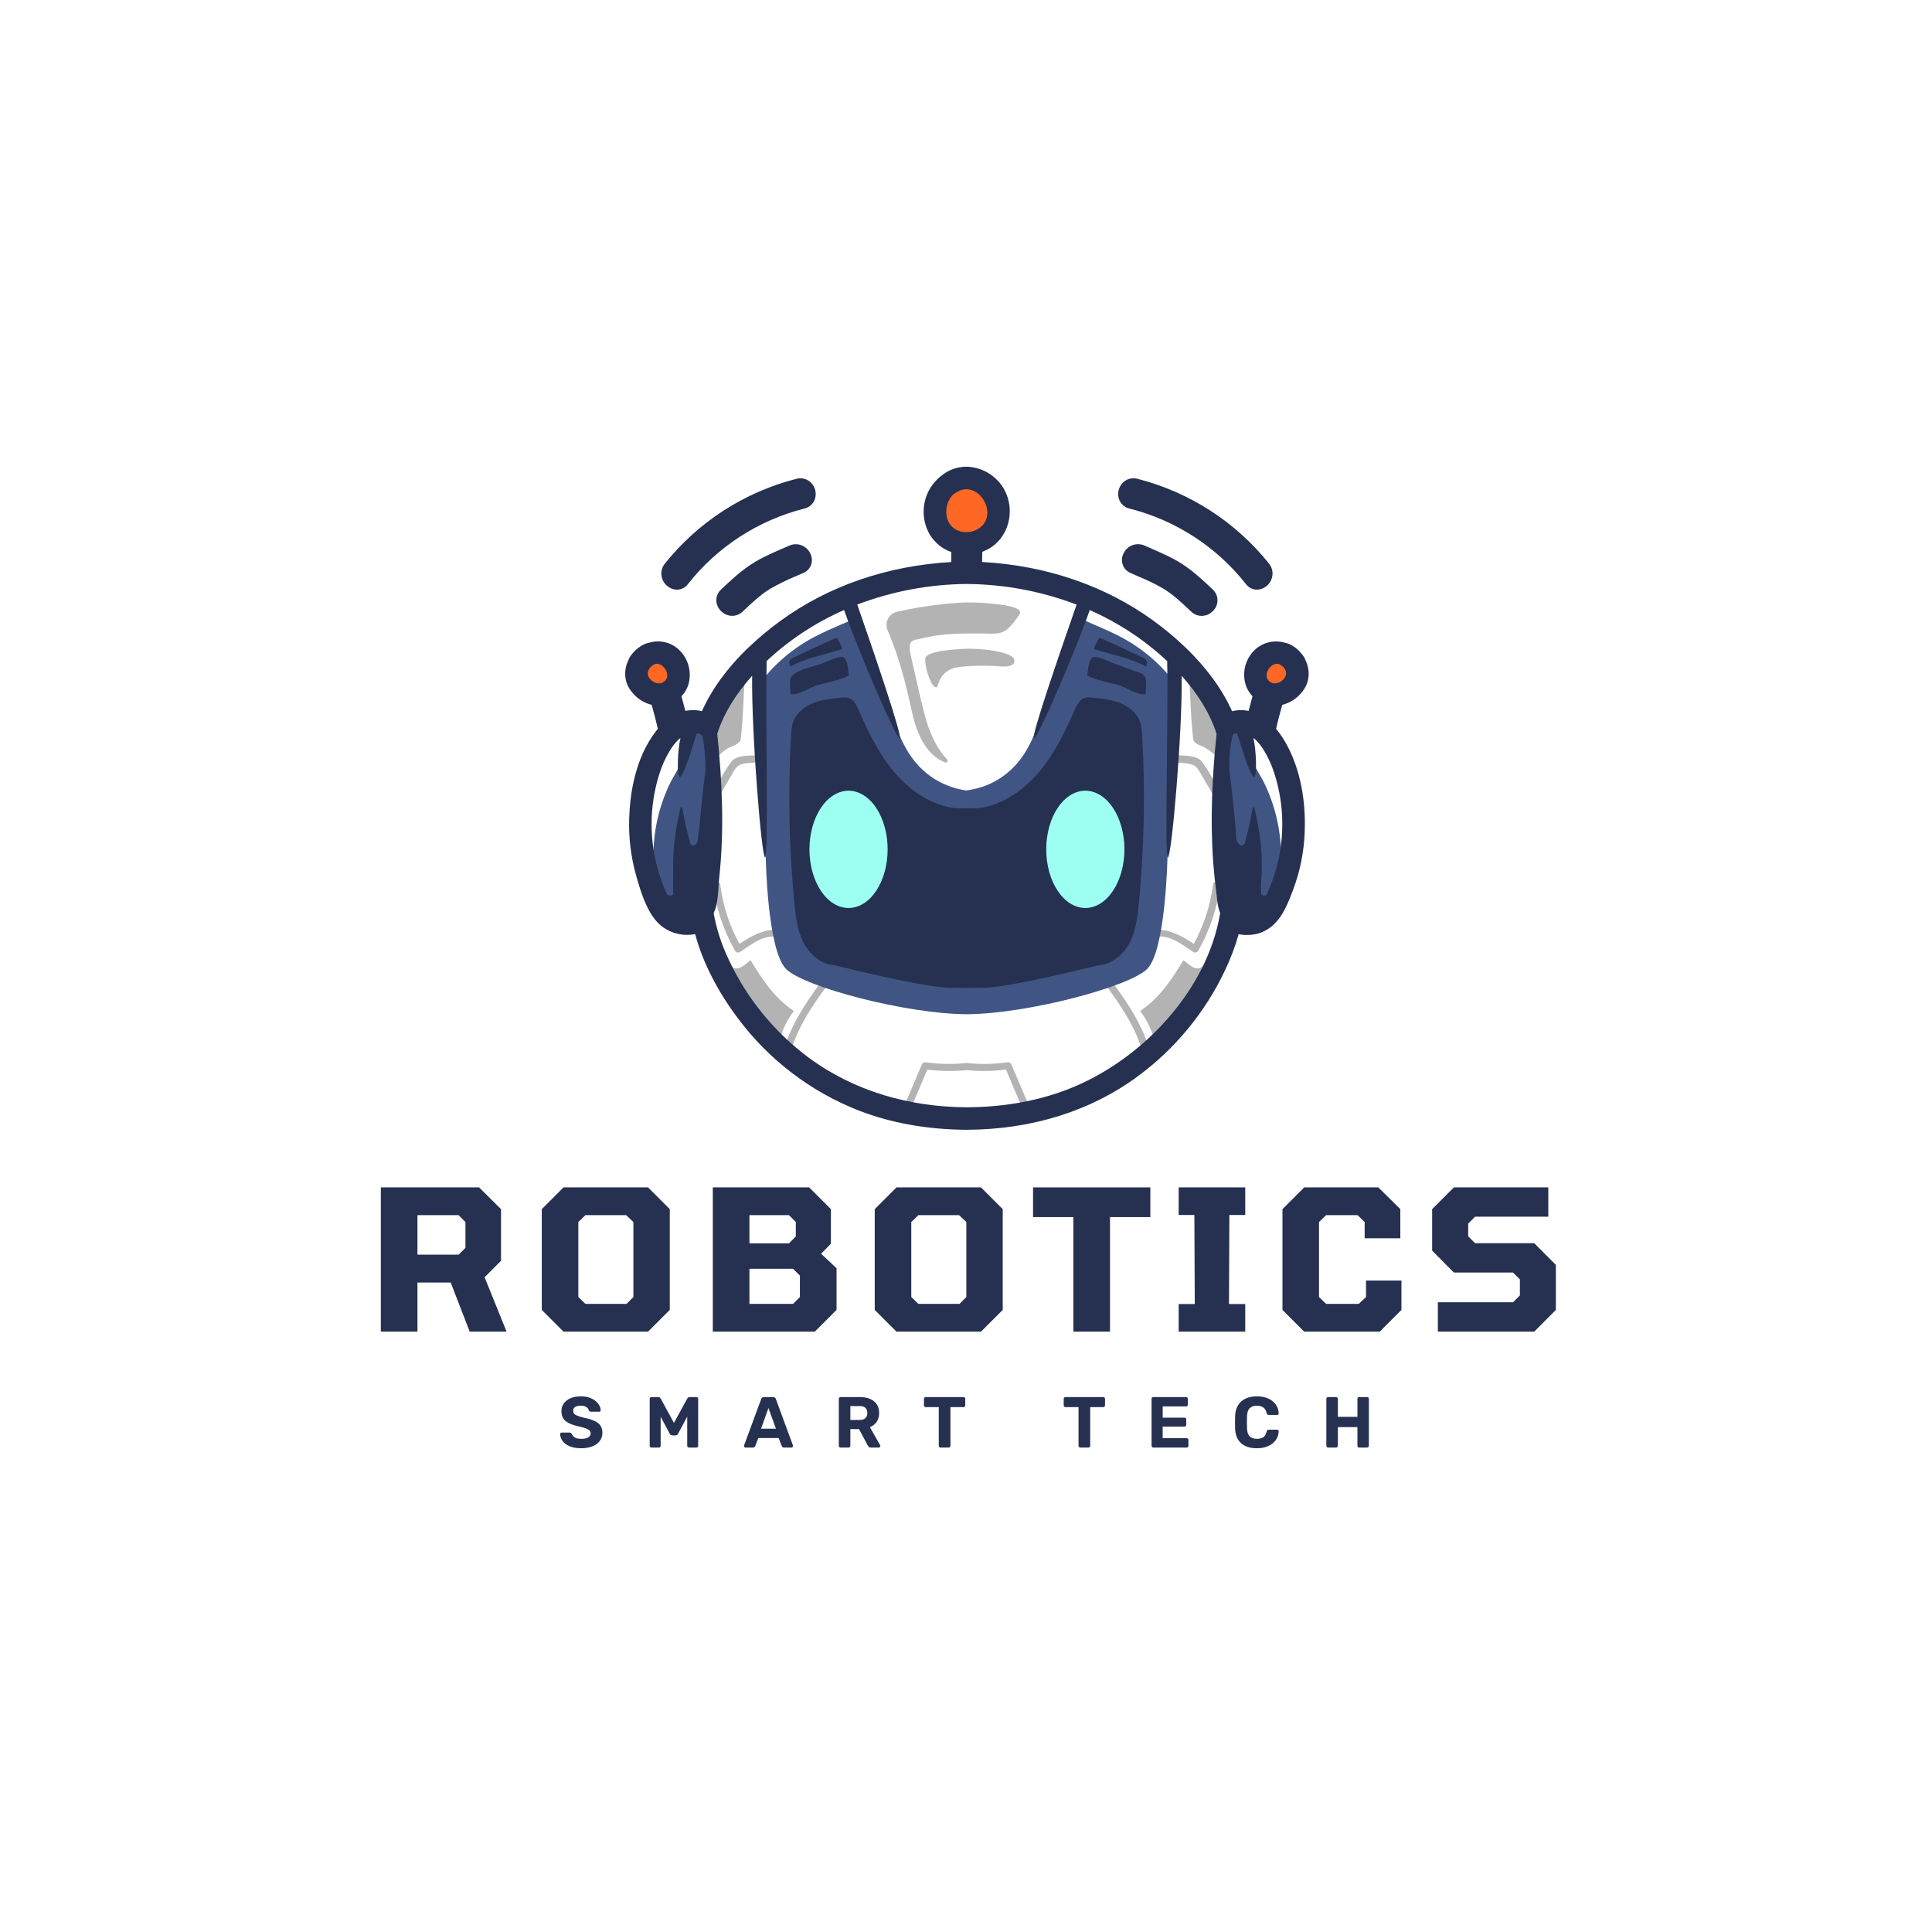 <svg xmlns="http://www.w3.org/2000/svg" xmlns:xlink="http://www.w3.org/1999/xlink" width="500" zoomAndPan="magnify" viewBox="0 0 375 375" height="500" preserveAspectRatio="xMidYMid meet" version="1.0"><defs><g/><clipPath id="5970b79e4d"><path d="M 121 90.293 L 254.418 90.293 L 254.418 219.293 L 121 219.293 Z M 121 90.293 " clip-rule="nonzero"/></clipPath></defs><rect x="-37.5" width="450" fill="#ffffff" y="-37.5" height="450" fill-opacity="1"/><rect x="-37.5" width="450" fill="#ffffff" y="-37.5" height="450" fill-opacity="1"/><path fill="#263151" d="M 156.258 106.211 C 155.812 105.891 155.316 105.703 154.77 105.648 C 154.219 105.594 153.695 105.684 153.195 105.91 C 152.723 106.113 152.234 106.32 151.734 106.539 C 149.727 107.418 147.648 108.32 145.742 109.578 C 143.551 111.016 141.656 112.82 139.969 114.418 C 139.586 114.766 139.316 115.184 139.164 115.676 C 139.012 116.172 139 116.668 139.121 117.168 C 139.258 117.703 139.523 118.172 139.906 118.574 C 140.293 118.973 140.754 119.254 141.289 119.414 C 141.797 119.562 142.305 119.574 142.82 119.445 C 143.332 119.316 143.781 119.07 144.156 118.699 L 144.281 118.582 C 146 116.965 147.625 115.418 149.523 114.27 C 151.102 113.363 152.73 112.562 154.414 111.867 C 154.922 111.648 155.426 111.43 155.926 111.207 C 156.387 111.016 156.766 110.723 157.062 110.324 C 157.359 109.926 157.535 109.48 157.582 108.988 C 157.621 108.441 157.52 107.922 157.285 107.426 C 157.051 106.934 156.707 106.527 156.258 106.211 Z M 156.258 106.211 " fill-opacity="1" fill-rule="nonzero"/><path fill="#263151" d="M 130.984 114.422 C 131.473 114.496 131.949 114.438 132.406 114.246 C 132.863 114.059 133.242 113.762 133.535 113.363 C 134.949 111.566 136.5 109.898 138.191 108.355 C 139.883 106.816 141.688 105.422 143.609 104.176 C 145.531 102.93 147.543 101.848 149.641 100.93 C 151.742 100.016 153.902 99.273 156.125 98.711 C 156.633 98.598 157.074 98.359 157.449 98.004 C 157.824 97.645 158.082 97.219 158.219 96.719 C 158.363 96.184 158.367 95.645 158.227 95.109 C 158.086 94.57 157.82 94.102 157.434 93.703 C 157.066 93.328 156.625 93.07 156.117 92.934 C 155.609 92.797 155.098 92.797 154.59 92.934 C 152.082 93.574 149.645 94.41 147.273 95.445 C 144.902 96.477 142.629 97.695 140.457 99.098 C 138.285 100.496 136.242 102.062 134.324 103.793 C 132.41 105.527 130.645 107.398 129.035 109.414 C 128.688 109.844 128.477 110.332 128.395 110.879 C 128.316 111.426 128.379 111.953 128.586 112.465 C 128.785 112.977 129.098 113.41 129.527 113.758 C 129.953 114.105 130.438 114.328 130.984 114.422 Z M 130.984 114.422 " fill-opacity="1" fill-rule="nonzero"/><g clip-path="url(#5970b79e4d)"><path fill="#263151" d="M 247.691 141.477 C 248.004 140.02 248.406 138.551 248.797 137.121 L 248.879 136.816 C 250.57 136.371 251.93 135.438 252.953 134.02 C 254.195 132.328 254.355 130.133 253.387 128.117 C 253.309 127.883 253.199 127.66 253.059 127.453 C 252.875 127.18 252.672 126.918 252.449 126.676 C 251.828 125.941 251.078 125.379 250.199 124.988 C 249.961 124.883 249.715 124.812 249.457 124.77 C 248.953 124.617 248.441 124.531 247.918 124.512 C 247.391 124.488 246.875 124.539 246.359 124.652 C 245.848 124.766 245.359 124.945 244.895 125.188 C 244.43 125.43 244.004 125.73 243.617 126.082 C 242.895 126.75 242.352 127.539 241.98 128.445 C 241.609 129.355 241.449 130.297 241.5 131.277 C 241.559 132.762 242.098 134.051 243.109 135.148 L 243.031 135.438 C 242.801 136.273 242.57 137.129 242.352 137.992 L 242.129 137.949 C 241.129 137.762 240.137 137.797 239.152 138.055 C 237.227 133.781 234.207 129.648 230.188 125.754 C 230.098 125.66 230.004 125.57 229.902 125.484 C 227.992 123.676 225.973 121.996 223.844 120.453 C 214.52 113.684 203.074 109.77 190.629 109.078 C 190.648 108.426 190.66 107.766 190.66 107.098 C 191.043 106.957 191.418 106.789 191.781 106.594 C 195.711 104.492 197.172 99.234 194.973 95.105 C 194.383 94.016 193.59 93.094 192.598 92.34 C 191.605 91.59 190.504 91.074 189.285 90.797 C 188.207 90.539 187.121 90.523 186.031 90.746 C 184.941 90.969 183.949 91.414 183.059 92.074 L 182.98 92.141 C 182.578 92.426 182.203 92.746 181.855 93.094 C 181.508 93.441 181.191 93.816 180.906 94.219 C 180.621 94.617 180.371 95.039 180.156 95.48 C 179.941 95.926 179.766 96.383 179.629 96.852 C 179.492 97.324 179.395 97.805 179.336 98.293 C 179.277 98.781 179.262 99.27 179.285 99.758 C 179.309 100.25 179.371 100.734 179.477 101.215 C 179.582 101.695 179.727 102.164 179.91 102.617 C 180.336 103.68 180.961 104.605 181.789 105.395 C 182.613 106.188 183.57 106.773 184.648 107.156 C 184.66 107.797 184.652 108.441 184.629 109.09 C 172.234 109.801 160.824 113.715 151.547 120.461 C 149.418 122.004 147.402 123.68 145.496 125.484 C 145.383 125.57 145.273 125.664 145.176 125.766 C 141.156 129.648 138.148 133.777 136.242 138.043 C 135.918 137.961 135.59 137.902 135.254 137.867 C 134.504 137.789 133.762 137.828 133.027 137.992 C 132.809 137.133 132.578 136.281 132.352 135.445 L 132.27 135.148 C 133.277 134.078 133.812 132.805 133.871 131.34 C 133.926 130.355 133.766 129.402 133.402 128.488 C 133.035 127.574 132.492 126.777 131.773 126.098 C 131.391 125.738 130.965 125.434 130.496 125.188 C 130.031 124.941 129.543 124.758 129.027 124.641 C 128.512 124.527 127.992 124.477 127.465 124.5 C 126.938 124.523 126.422 124.613 125.918 124.77 C 125.664 124.809 125.418 124.883 125.184 124.984 C 124.293 125.375 123.531 125.941 122.902 126.684 C 122.684 126.922 122.484 127.176 122.305 127.445 C 122.168 127.652 122.059 127.875 121.977 128.113 C 121.008 130.129 121.164 132.328 122.41 134.016 C 123.434 135.438 124.793 136.371 126.492 136.816 L 126.574 137.121 C 126.969 138.551 127.367 140.023 127.68 141.48 C 127.57 141.605 127.465 141.734 127.367 141.867 C 123.305 147.07 122.273 153.988 122.125 158.875 C 122.008 162.582 122.445 166.227 123.434 169.801 C 124.516 173.703 125.91 178.035 128.734 180 C 129.633 180.633 130.621 181.062 131.695 181.289 C 132.773 181.516 133.852 181.523 134.93 181.312 C 136.367 186.699 139.219 192.324 143.246 197.68 C 146.238 201.688 149.723 205.211 153.707 208.25 C 157.691 211.289 162.016 213.723 166.688 215.555 C 172.957 217.98 179.984 219.246 187.586 219.289 L 187.805 219.289 C 200.305 219.219 211.715 215.641 220.797 208.945 C 224.434 206.27 227.688 203.191 230.555 199.711 C 233.426 196.23 235.824 192.453 237.754 188.383 C 238.844 186.105 239.734 183.754 240.426 181.328 C 241.656 181.562 242.883 181.531 244.102 181.227 C 248.195 180.074 249.695 176.109 250.902 172.941 L 251.004 172.672 C 252.34 169.109 253.082 165.426 253.234 161.625 C 253.543 154.621 252.059 148.133 249.047 143.34 C 248.637 142.688 248.188 142.066 247.691 141.477 Z M 247.691 141.477 " fill-opacity="1" fill-rule="nonzero"/></g><path fill="#263151" d="M 223.629 106.543 C 223.141 106.332 222.652 106.117 222.168 105.898 C 221.789 105.73 221.391 105.637 220.973 105.629 C 220.555 105.617 220.152 105.688 219.762 105.836 C 219.375 105.988 219.031 106.207 218.73 106.496 C 218.43 106.785 218.199 107.121 218.035 107.504 C 217.871 107.84 217.781 108.195 217.766 108.57 C 217.746 108.945 217.805 109.309 217.938 109.656 C 218.07 110.008 218.266 110.32 218.527 110.59 C 218.789 110.859 219.09 111.07 219.438 111.219 L 220.957 111.887 C 222.633 112.57 224.258 113.363 225.828 114.266 C 227.723 115.418 229.348 116.961 231.078 118.594 L 231.195 118.699 C 231.766 119.254 232.449 119.535 233.246 119.539 C 234.129 119.531 234.867 119.203 235.461 118.559 C 235.742 118.285 235.953 117.965 236.102 117.602 C 236.25 117.242 236.32 116.863 236.312 116.473 C 236.309 116.082 236.223 115.707 236.062 115.352 C 235.902 114.996 235.676 114.684 235.387 114.418 C 233.703 112.82 231.793 111.012 229.609 109.57 C 227.715 108.324 225.641 107.418 223.629 106.543 Z M 223.629 106.543 " fill-opacity="1" fill-rule="nonzero"/><path fill="#263151" d="M 219.238 98.711 C 221.461 99.273 223.621 100.016 225.723 100.93 C 227.82 101.848 229.832 102.93 231.754 104.176 C 233.676 105.422 235.48 106.816 237.172 108.355 C 238.863 109.898 240.414 111.566 241.828 113.363 C 242.121 113.762 242.5 114.059 242.957 114.246 C 243.414 114.438 243.891 114.496 244.379 114.422 C 244.926 114.328 245.41 114.105 245.836 113.758 C 246.266 113.41 246.578 112.977 246.777 112.465 C 246.984 111.953 247.047 111.426 246.969 110.879 C 246.887 110.332 246.676 109.844 246.328 109.414 C 244.719 107.398 242.953 105.527 241.039 103.793 C 239.121 102.062 237.078 100.496 234.906 99.098 C 232.734 97.695 230.461 96.477 228.09 95.445 C 225.719 94.41 223.281 93.574 220.773 92.934 C 220.266 92.797 219.754 92.797 219.246 92.934 C 218.738 93.07 218.297 93.328 217.93 93.703 C 217.543 94.102 217.277 94.57 217.137 95.109 C 216.996 95.645 217 96.184 217.145 96.719 C 217.281 97.219 217.539 97.645 217.914 98.004 C 218.289 98.359 218.73 98.598 219.238 98.711 Z M 219.238 98.711 " fill-opacity="1" fill-rule="nonzero"/><path fill="#ffffff" d="M 237.887 169.711 C 237.145 165.105 236.625 160.539 236.723 155.863 C 236.809 151.605 237.805 147.383 237.789 143.141 C 237.77 136.844 233.605 131.715 228.441 128.504 C 228.375 128.461 228.309 128.465 228.25 128.52 L 226.742 126.551 C 226.852 126.449 226.824 126.227 226.645 126.246 C 224.105 126.559 222.254 128.078 220.547 129.879 C 218.082 132.484 215.809 135.297 213.602 138.121 C 209.285 143.645 205.332 149.434 201.469 155.273 C 198.098 160.371 193.074 166.133 193.133 172.574 C 193.172 176.922 195.152 181.156 197.508 185.004 C 194.34 185.227 191.148 185.703 187.992 185.926 C 187.812 185.926 187.633 185.91 187.453 185.895 C 184.855 185.695 182.273 185.332 179.68 185.09 C 179.223 185.047 178.762 185.012 178.301 184.98 C 179.785 182.52 180.969 179.926 181.852 177.195 C 182.637 174.738 182.742 172.25 182.164 169.738 C 182.141 169.645 182.117 169.547 182.098 169.453 L 182.023 169.168 C 182 169.07 181.973 168.973 181.945 168.875 C 181.094 165.871 179.406 163.051 177.523 160.172 C 173.012 153.27 168.473 146.371 163.469 139.805 C 161.176 136.793 158.789 133.848 156.266 131.023 C 154.289 128.805 152.207 126.621 149.121 126.238 C 148.945 126.215 148.914 126.438 149.023 126.539 L 147.516 128.512 C 147.457 128.457 147.395 128.449 147.328 128.492 C 142.809 131.301 138.887 135.637 138.121 141.055 C 137.625 144.531 138.527 148.059 138.828 151.523 C 139.148 155.277 139.148 159.031 138.828 162.785 C 138.5 166.605 137.543 170.355 137.324 174.18 C 137.137 177.449 137.863 180.543 138.961 183.605 C 140.504 187.824 142.582 191.758 145.203 195.41 C 147.824 199.062 150.887 202.297 154.395 205.117 C 155.438 205.957 156.523 206.75 157.645 207.5 C 158.141 207.836 158.902 208.555 159.602 208.414 C 159.633 208.41 159.66 208.402 159.691 208.391 C 160.328 208.977 161.277 209.289 162.062 209.68 C 164.164 210.738 166.289 211.762 168.465 212.664 C 172.461 214.363 176.609 215.488 180.918 216.047 C 183.27 216.332 185.625 216.426 187.992 216.336 C 189.047 216.371 190.102 216.371 191.16 216.336 C 196.211 216.137 201.09 215.121 205.797 213.281 C 208.129 212.387 210.398 211.336 212.648 210.23 C 213.73 209.691 215.406 209.234 216.273 208.254 C 216.695 208.297 217.199 208.137 217.875 207.695 C 220.312 206.094 222.574 204.281 224.668 202.254 C 229.07 198.023 232.566 193.152 235.16 187.641 C 236.422 184.945 237.531 182.105 238.141 179.191 C 238.75 176.031 238.395 172.875 237.887 169.711 Z M 221.012 205.203 C 220.215 205.91 219.359 206.539 218.445 207.086 C 219.324 206.492 220.18 205.863 221.012 205.203 Z M 161.176 209.066 L 162.578 209.773 C 162.102 209.551 161.621 209.316 161.184 209.066 Z M 161.176 209.066 " fill-opacity="1" fill-rule="nonzero"/><path fill="#415584" d="M 138.66 157.008 C 138.566 154.008 138.477 151 138.387 147.992 C 138.305 145.348 137.988 142.266 135.73 140.863 L 136.328 140.727 C 133.078 141.016 130.293 143.297 128.645 146.086 C 127 148.875 126.34 152.117 125.887 155.316 C 125.246 159.828 124.977 164.508 126.316 168.863 C 126.836 170.422 127.469 171.938 128.215 173.41 C 129.203 175.465 130.633 177.77 132.918 177.961 C 134.5 178.094 136.008 177.082 136.871 175.762 C 137.734 174.438 138.066 172.844 138.289 171.281 C 138.949 166.562 138.801 161.773 138.66 157.008 Z M 138.66 157.008 " fill-opacity="1" fill-rule="nonzero"/><path fill="#415584" d="M 249.246 155.316 C 248.789 152.117 248.129 148.871 246.484 146.086 C 244.836 143.301 242.043 141.016 238.805 140.727 L 239.402 140.863 C 237.145 142.266 236.824 145.348 236.742 147.992 C 236.652 151 236.562 154.004 236.473 157.008 C 236.328 161.773 236.184 166.562 236.859 171.285 C 237.082 172.848 237.402 174.441 238.273 175.766 C 239.148 177.09 240.648 178.098 242.227 177.965 C 244.516 177.773 245.941 175.473 246.934 173.414 C 247.68 171.945 248.309 170.43 248.828 168.867 C 250.156 164.508 249.883 159.816 249.246 155.316 Z M 249.246 155.316 " fill-opacity="1" fill-rule="nonzero"/><path fill="#ff6724" d="M 130.98 130.02 C 130.453 128.328 128.703 127.426 127.008 127.703 C 126.754 127.727 126.594 127.863 126.527 128.105 L 126.477 128.105 C 124.293 127.914 124.234 130.609 124.793 132.051 C 125.434 133.715 127.145 134.719 128.895 134.055 C 130.457 133.453 131.488 131.645 130.98 130.02 Z M 130.98 130.02 " fill-opacity="1" fill-rule="nonzero"/><path fill="#ff6724" d="M 250.938 130.02 C 250.414 128.328 248.66 127.426 246.965 127.703 C 246.711 127.727 246.551 127.863 246.484 128.105 L 246.434 128.105 C 244.25 127.914 244.195 130.609 244.75 132.051 C 245.391 133.715 247.102 134.719 248.852 134.055 C 250.414 133.453 251.445 131.645 250.938 130.02 Z M 250.938 130.02 " fill-opacity="1" fill-rule="nonzero"/><path fill="#ff6724" d="M 187.141 93.281 C 187.098 92.812 186.629 92.387 186.137 92.742 C 183.703 94.453 182.168 97.293 182.566 100.309 C 182.605 100.652 182.68 100.984 182.793 101.312 C 182.902 101.641 183.047 101.953 183.227 102.246 C 183.406 102.543 183.617 102.816 183.855 103.066 C 184.098 103.316 184.359 103.535 184.648 103.73 C 184.938 103.922 185.242 104.082 185.566 104.207 C 185.891 104.332 186.223 104.422 186.566 104.477 C 186.91 104.527 187.254 104.547 187.602 104.523 C 187.949 104.5 188.289 104.445 188.621 104.348 C 194.703 102.734 193.855 92.316 187.141 93.281 Z M 187.141 93.281 " fill-opacity="1" fill-rule="nonzero"/><path fill="#b3b3b3" d="M 160.441 189.141 C 157.191 193.5 154.004 197.922 152.316 203.148 C 152.047 203.996 153.383 204.359 153.656 203.516 C 155.301 198.398 158.449 194.086 161.633 189.832 C 162.168 189.125 160.965 188.434 160.441 189.141 Z M 160.441 189.141 " fill-opacity="1" fill-rule="nonzero"/><path fill="#b3b3b3" d="M 139.082 155.52 C 140.043 153.801 141.02 152.094 142.02 150.402 C 142.617 149.398 142.91 148.582 144.145 148.285 C 145.16 148.039 146.344 148.059 147.391 147.949 C 148.27 147.859 148.281 146.48 147.391 146.57 C 145.742 146.742 143.062 146.41 141.945 147.855 C 140.352 149.945 139.164 152.539 137.883 154.824 C 137.453 155.602 138.648 156.297 139.082 155.52 Z M 139.082 155.52 " fill-opacity="1" fill-rule="nonzero"/><path fill="#b3b3b3" d="M 143.625 184.793 C 144.91 183.93 146.176 182.965 147.594 182.336 C 149.219 181.609 150.879 181.68 152.625 181.84 C 153.516 181.922 153.508 180.543 152.625 180.461 C 148.785 180.109 146.531 181.223 143.523 183.203 C 141.562 179.605 140.32 175.777 139.801 171.715 C 139.691 170.848 138.305 170.84 138.414 171.715 C 138.98 176.273 140.402 180.547 142.672 184.543 C 142.773 184.707 142.914 184.812 143.098 184.859 C 143.281 184.91 143.457 184.887 143.625 184.793 Z M 143.625 184.793 " fill-opacity="1" fill-rule="nonzero"/><path fill="#b3b3b3" d="M 214.805 189.141 C 214.277 188.434 213.074 189.121 213.609 189.836 C 216.793 194.098 219.941 198.406 221.586 203.52 C 221.855 204.359 223.199 204 222.926 203.148 C 221.254 197.922 218.062 193.5 214.805 189.141 Z M 214.805 189.141 " fill-opacity="1" fill-rule="nonzero"/><path fill="#b3b3b3" d="M 237.355 154.82 C 236.078 152.531 234.895 149.941 233.293 147.852 C 232.188 146.41 229.484 146.734 227.848 146.57 C 226.961 146.477 226.965 147.855 227.848 147.949 C 228.809 148.047 229.816 148.066 230.766 148.25 C 232.223 148.52 232.512 149.211 233.203 150.406 C 234.207 152.098 235.184 153.801 236.141 155.523 C 236.59 156.297 237.789 155.602 237.355 154.82 Z M 237.355 154.82 " fill-opacity="1" fill-rule="nonzero"/><path fill="#b3b3b3" d="M 235.441 171.715 C 234.922 175.777 233.68 179.605 231.719 183.203 C 228.711 181.223 226.457 180.109 222.617 180.461 C 221.734 180.543 221.727 181.922 222.617 181.84 C 224.363 181.68 226.012 181.605 227.645 182.336 C 229.066 182.973 230.336 183.93 231.621 184.793 C 231.785 184.887 231.961 184.91 232.145 184.863 C 232.328 184.812 232.473 184.707 232.566 184.543 C 234.844 180.551 236.262 176.273 236.828 171.715 C 236.941 170.84 235.551 170.859 235.441 171.715 Z M 235.441 171.715 " fill-opacity="1" fill-rule="nonzero"/><path fill="#b3b3b3" d="M 196.344 206.688 C 196.285 206.508 196.176 206.375 196.012 206.281 C 195.848 206.188 195.676 206.164 195.492 206.203 C 192.973 206.547 190.445 206.602 187.91 206.355 C 187.824 206.328 187.734 206.32 187.641 206.332 L 187.598 206.332 C 187.504 206.32 187.414 206.328 187.328 206.355 C 184.793 206.602 182.266 206.547 179.746 206.203 C 179.562 206.16 179.391 206.188 179.227 206.281 C 179.062 206.371 178.949 206.508 178.895 206.688 L 175.941 213.664 C 175.594 214.469 176.938 214.836 177.281 214.027 L 179.988 207.609 C 182.527 207.93 185.07 207.965 187.621 207.711 C 190.172 207.961 192.719 207.926 195.262 207.602 C 196.164 209.746 197.066 211.883 197.969 214.02 C 198.312 214.828 199.652 214.473 199.305 213.656 Z M 196.344 206.688 " fill-opacity="1" fill-rule="nonzero"/><path fill="#b3b3b3" d="M 235.316 186.043 C 234.684 186.508 233.5 187.777 232.75 187.93 C 231.598 188.16 230.707 187.102 229.84 186.477 C 229.738 186.422 229.66 186.441 229.602 186.539 C 227.398 190.172 225.043 193.691 221.449 196.125 C 221.348 196.184 221.328 196.262 221.387 196.359 C 222.582 197.957 223.453 199.711 223.992 201.629 C 224.012 201.695 224.059 201.734 224.129 201.746 C 224.195 201.758 224.254 201.738 224.297 201.68 L 224.395 201.754 C 224.32 201.844 224.328 201.926 224.418 202 C 224.508 202.074 224.59 202.066 224.664 201.977 C 227.059 199.688 229.16 197.16 230.969 194.391 C 232.621 191.848 234.629 189.125 235.574 186.242 C 235.602 186.105 235.438 185.945 235.316 186.043 Z M 235.316 186.043 " fill-opacity="1" fill-rule="nonzero"/><path fill="#b3b3b3" d="M 232.016 144.16 C 232.488 144.598 233.309 144.773 233.875 145.109 C 234.789 145.66 235.613 146.324 236.348 147.094 C 236.395 147.141 236.449 147.156 236.516 147.141 C 236.578 147.121 236.621 147.082 236.637 147.02 C 236.988 144.844 237.77 142.551 236.871 140.43 C 235.695 137.641 233.809 135.043 231.977 132.641 C 231.898 132.531 231.809 132.52 231.703 132.602 L 231.203 132.012 C 231.203 131.938 231.203 131.863 231.191 131.793 C 231.172 131.57 230.828 131.57 230.844 131.793 C 231.078 135.52 231.113 139.316 231.559 143.023 C 231.645 143.668 231.594 143.77 232.016 144.16 Z M 232.016 144.16 " fill-opacity="1" fill-rule="nonzero"/><path fill="#b3b3b3" d="M 153.938 196.125 C 150.355 193.703 147.984 190.172 145.785 186.531 C 145.727 186.434 145.648 186.414 145.547 186.469 C 144.68 187.098 143.793 188.156 142.637 187.926 C 141.887 187.777 140.703 186.508 140.07 186.039 C 139.949 185.949 139.773 186.098 139.816 186.234 C 140.773 189.125 142.77 191.844 144.418 194.383 C 146.23 197.152 148.332 199.68 150.727 201.973 C 150.801 202.062 150.883 202.07 150.973 201.996 C 151.062 201.922 151.07 201.84 150.996 201.75 L 151.094 201.676 C 151.137 201.73 151.195 201.754 151.262 201.738 C 151.332 201.727 151.379 201.688 151.398 201.621 C 151.938 199.707 152.805 197.949 154.004 196.355 C 154.055 196.258 154.035 196.184 153.938 196.125 Z M 153.938 196.125 " fill-opacity="1" fill-rule="nonzero"/><path fill="#b3b3b3" d="M 139.039 147.094 C 139.691 146.41 140.414 145.809 141.207 145.289 C 141.77 144.934 142.625 144.75 143.129 144.324 C 143.793 143.785 143.715 143.934 143.82 143.023 C 144.25 139.316 144.297 135.516 144.535 131.793 C 144.551 131.57 144.203 131.57 144.188 131.793 C 144.188 131.863 144.188 131.938 144.188 132.012 L 143.668 132.609 C 143.566 132.527 143.477 132.539 143.398 132.648 C 141.578 135.035 139.691 137.641 138.516 140.422 C 137.617 142.543 138.398 144.832 138.75 147.012 C 138.766 147.074 138.805 147.117 138.871 147.137 C 138.934 147.156 138.992 147.141 139.039 147.094 Z M 139.039 147.094 " fill-opacity="1" fill-rule="nonzero"/><path fill="#415584" d="M 187.824 111.367 L 187.824 111.324 L 187.625 111.344 L 187.41 111.328 L 187.41 111.375 C 184.055 111.758 160.52 114.941 147.234 128.84 L 148.637 166.457 C 148.637 166.457 148.93 184.598 152.625 188.125 C 156.32 191.648 175.758 196.742 187.363 196.855 L 187.875 196.855 C 199.48 196.742 218.953 191.609 222.613 188.125 C 226.27 184.637 226.602 166.457 226.602 166.457 L 228.004 128.84 C 214.719 114.941 191.184 111.758 187.824 111.367 Z M 187.824 111.367 " fill-opacity="1" fill-rule="nonzero"/><path fill="#263151" d="M 221.688 142.629 C 221.672 141.805 221.551 140.996 221.324 140.203 C 220.746 138.465 219.191 137.188 217.492 136.496 C 215.789 135.801 213.934 135.602 212.102 135.418 C 211.551 135.316 211 135.34 210.461 135.488 C 209.508 135.828 209.012 136.836 208.605 137.762 C 206.766 141.93 204.777 146.098 201.871 149.613 C 198.965 153.133 195.027 155.988 190.523 156.781 C 189.52 156.957 185.719 156.957 184.719 156.781 C 180.211 155.988 176.273 153.133 173.367 149.613 C 170.461 146.098 168.473 141.93 166.633 137.762 C 166.227 136.844 165.73 135.828 164.781 135.488 C 164.238 135.34 163.691 135.316 163.137 135.418 C 161.305 135.605 159.449 135.801 157.75 136.496 C 156.047 137.188 154.5 138.465 153.914 140.203 C 153.688 140.996 153.566 141.805 153.551 142.629 C 152.922 153.543 153.133 164.441 154.184 175.324 C 154.434 177.91 154.75 180.559 155.922 182.879 C 157.098 185.203 159.312 187.172 161.922 187.344 C 163.621 187.719 178.852 191.598 184.328 191.734 C 185.441 191.766 189.797 191.766 190.91 191.734 C 196.387 191.598 211.617 187.719 213.316 187.344 C 215.926 187.172 218.141 185.191 219.316 182.879 C 220.488 180.566 220.805 177.91 221.055 175.324 C 222.105 164.441 222.316 153.543 221.688 142.629 Z M 221.688 142.629 " fill-opacity="1" fill-rule="nonzero"/><path fill="#263151" d="M 246.277 173.531 C 246.172 173.598 246.07 173.668 245.977 173.742 C 245.039 174.023 244.637 173.73 244.766 172.863 C 244.727 172.461 244.715 172.055 244.73 171.648 C 244.777 171.184 244.82 170.719 244.852 170.254 L 244.852 170.227 C 245.148 165.742 244.562 161.234 243.484 156.812 C 243.461 156.73 243.406 156.688 243.316 156.688 C 243.23 156.688 243.176 156.73 243.152 156.812 C 242.746 159.043 242.266 161.254 241.672 163.441 C 241.645 163.531 241.625 163.637 241.602 163.75 C 241.254 164.211 240.824 164.359 240.246 163.551 C 240.07 163.266 239.969 162.953 239.938 162.617 C 239.91 162.266 239.891 161.918 239.871 161.57 C 239.871 161.262 239.852 160.953 239.82 160.645 C 239.809 160.406 239.793 160.176 239.77 159.965 C 239.426 156.656 239.148 153.348 238.688 150.062 C 238.52 147.516 238.723 144.996 239.289 142.508 C 239.34 142.293 239.016 142.199 238.953 142.414 C 238.832 142.914 238.734 143.414 238.648 143.914 L 238.457 144.496 C 238.41 144.477 238.367 144.48 238.32 144.5 C 238.277 144.523 238.25 144.559 238.238 144.609 C 238.117 145.102 238.016 145.613 237.93 146.129 C 237.875 146.117 237.824 146.129 237.777 146.16 C 237.734 146.191 237.707 146.234 237.699 146.293 C 236.801 155.668 236.844 165.043 237.82 174.414 C 238.09 176.809 238.832 178.293 241.449 178.238 C 242.227 178.223 242.668 178.238 243.129 177.609 C 243.219 177.48 243.293 177.344 243.348 177.199 C 243.387 177.254 243.438 177.297 243.496 177.332 C 243.965 177.566 244.734 176.633 244.992 176.375 C 245.734 175.645 246.508 174.762 246.539 173.684 C 246.535 173.617 246.508 173.566 246.449 173.535 C 246.395 173.5 246.336 173.5 246.277 173.531 Z M 246.277 173.531 " fill-opacity="1" fill-rule="nonzero"/><path fill="#263151" d="M 137.863 146.285 C 137.844 146.148 137.766 146.094 137.633 146.121 C 137.547 145.605 137.449 145.094 137.328 144.602 C 137.316 144.555 137.289 144.52 137.242 144.496 C 137.199 144.473 137.152 144.473 137.105 144.492 L 136.918 143.906 C 136.832 143.41 136.734 142.906 136.613 142.41 C 136.559 142.195 136.223 142.285 136.277 142.5 C 136.84 144.988 137.039 147.5 136.875 150.043 C 136.406 153.328 136.129 156.641 135.793 159.949 C 135.672 161.109 135.539 162.27 135.387 163.426 C 135.363 163.465 135.34 163.504 135.316 163.543 C 134.773 164.324 134.344 164.207 134 163.773 C 133.359 161.477 132.848 159.148 132.422 156.801 C 132.398 156.719 132.34 156.68 132.254 156.68 C 132.168 156.68 132.113 156.719 132.086 156.801 C 131.004 161.227 130.43 165.73 130.734 170.215 L 130.734 170.234 C 130.766 170.699 130.809 171.16 130.859 171.625 C 130.875 172.031 130.859 172.438 130.816 172.844 C 130.949 173.707 130.547 174 129.613 173.723 C 129.516 173.645 129.414 173.574 129.309 173.512 C 129.25 173.473 129.188 173.469 129.125 173.504 C 129.062 173.535 129.035 173.59 129.035 173.66 C 129.062 174.676 129.746 175.484 130.43 176.191 C 130.68 176.461 131.574 177.555 132.078 177.305 C 132.137 177.27 132.188 177.227 132.227 177.176 C 132.281 177.324 132.355 177.465 132.449 177.594 C 132.914 178.215 133.355 178.207 134.129 178.227 C 136.734 178.277 137.504 176.793 137.758 174.398 C 138.73 165.031 138.766 155.66 137.863 146.285 Z M 137.863 146.285 " fill-opacity="1" fill-rule="nonzero"/><path fill="#263151" d="M 164.758 130.992 C 164.625 130.188 164.555 128.031 163.73 127.582 C 162.965 127.156 160.16 128.582 159.41 128.84 C 157.832 129.379 155.352 129.852 154.031 130.875 C 153.137 131.57 153.316 132.648 153.414 133.734 C 153.375 134.035 153.391 134.328 153.453 134.621 C 153.477 134.707 153.531 134.75 153.621 134.75 C 155.207 134.906 157.23 133.355 158.766 132.957 C 160.777 132.418 162.789 132.078 164.684 131.188 C 164.758 131.141 164.781 131.078 164.758 130.992 Z M 164.758 130.992 " fill-opacity="1" fill-rule="nonzero"/><path fill="#263151" d="M 153.496 129.316 C 154.438 128.816 155.414 128.395 156.426 128.055 L 157.98 127.559 C 159.789 127.02 161.645 126.566 163.328 126.031 C 163.441 126 163.48 125.93 163.449 125.82 C 163.191 125.141 162.879 124.488 162.504 123.867 C 162.445 123.773 162.367 123.754 162.27 123.805 C 159.727 124.957 157.18 126.109 154.664 127.324 C 153.898 127.695 152.801 128.07 153.328 129.016 C 153.125 129.129 153.297 129.426 153.496 129.316 Z M 153.496 129.316 " fill-opacity="1" fill-rule="nonzero"/><path fill="#263151" d="M 222.008 131.027 C 221.516 130.535 220.48 130.352 219.844 130.109 C 218.703 129.664 217.555 129.242 216.398 128.844 C 215.602 128.574 212.879 127.168 212.102 127.578 C 211.254 128.016 211.18 130.234 211.051 131 C 211.027 131.082 211.055 131.148 211.129 131.191 C 213.027 132.086 215.039 132.434 217.051 132.961 C 218.59 133.363 220.586 134.914 222.195 134.754 C 222.285 134.754 222.34 134.711 222.363 134.629 C 222.426 134.34 222.438 134.051 222.402 133.758 C 222.492 132.801 222.652 131.676 222.008 131.027 Z M 222.008 131.027 " fill-opacity="1" fill-rule="nonzero"/><path fill="#263151" d="M 222.492 129.023 C 223.031 128.078 221.918 127.695 221.156 127.328 C 218.637 126.117 216.098 124.961 213.555 123.809 C 213.457 123.758 213.375 123.777 213.316 123.871 C 212.945 124.496 212.629 125.148 212.371 125.824 C 212.344 125.934 212.383 126.004 212.492 126.039 C 214.18 126.574 216.035 127.02 217.844 127.562 L 219.395 128.059 C 220.406 128.402 221.383 128.824 222.324 129.324 C 222.512 129.426 222.688 129.129 222.492 129.023 Z M 222.492 129.023 " fill-opacity="1" fill-rule="nonzero"/><path fill="#ffffff" d="M 133.012 141.117 C 125.055 145.996 122.879 155.664 125.16 164.254 C 125.188 164.383 125.258 164.484 125.367 164.562 C 125.477 164.637 125.598 164.668 125.727 164.652 C 125.695 165.309 125.68 165.965 125.684 166.625 C 125.684 167.352 126.82 167.355 126.82 166.625 C 126.766 161.723 127.758 157.035 129.797 152.57 C 130.645 150.738 131.805 149.066 132.664 147.254 C 133.523 145.438 133.809 143.578 133.852 141.598 C 133.848 141.496 133.82 141.406 133.77 141.324 C 133.719 141.238 133.652 141.172 133.566 141.125 C 133.48 141.074 133.387 141.051 133.289 141.047 C 133.191 141.047 133.098 141.07 133.012 141.117 Z M 133.012 141.117 " fill-opacity="1" fill-rule="nonzero"/><path fill="#ffffff" d="M 242.469 141.117 C 242.383 141.066 242.285 141.043 242.188 141.043 C 242.086 141.043 241.992 141.066 241.902 141.117 C 241.816 141.168 241.746 141.238 241.695 141.324 C 241.645 141.41 241.617 141.504 241.617 141.605 C 241.66 143.578 241.961 145.449 242.809 147.262 C 243.656 149.07 244.824 150.746 245.676 152.578 C 247.711 157.043 248.703 161.73 248.652 166.633 C 248.652 167.363 249.781 167.359 249.785 166.633 C 249.785 165.977 249.773 165.316 249.742 164.66 C 249.871 164.676 249.992 164.645 250.102 164.57 C 250.211 164.496 250.281 164.391 250.309 164.262 C 252.602 155.672 250.43 145.996 242.469 141.117 Z M 242.469 141.117 " fill-opacity="1" fill-rule="nonzero"/><path fill="#ffffff" d="M 166.059 119.328 C 165.402 117.828 164.938 115.91 162.953 116.598 C 160.562 117.406 158.215 118.902 156.074 120.215 C 152.422 122.457 146.898 125.332 146.945 130.195 C 146.945 130.355 147.004 130.488 147.121 130.594 C 147.238 130.703 147.379 130.75 147.535 130.734 C 147.449 130.84 147.363 130.941 147.266 131.047 C 146.809 131.609 147.605 132.41 148.078 131.855 C 150.305 129.09 152.922 126.754 155.93 124.852 C 159.027 122.914 162.504 121.566 165.855 120.102 C 166.156 119.965 166.168 119.582 166.059 119.328 Z M 166.059 119.328 " fill-opacity="1" fill-rule="nonzero"/><path fill="#ffffff" d="M 228.625 130.188 C 228.672 125.309 223.152 122.445 219.496 120.203 C 217.359 118.891 215.012 117.41 212.621 116.59 C 210.637 115.906 210.184 117.82 209.516 119.316 C 209.402 119.57 209.418 119.957 209.719 120.09 C 213.066 121.566 216.543 122.895 219.652 124.844 C 222.66 126.746 225.277 129.082 227.504 131.848 C 227.965 132.414 228.766 131.609 228.316 131.039 L 228.047 130.727 C 228.203 130.738 228.34 130.691 228.457 130.582 C 228.57 130.477 228.629 130.344 228.625 130.188 Z M 228.625 130.188 " fill-opacity="1" fill-rule="nonzero"/><path fill="#ffffff" d="M 209.883 115.84 C 203.883 114.309 197.805 113.191 191.652 112.48 C 191.566 112.273 191.434 112.113 191.242 111.996 C 190.938 111.859 190.621 111.82 190.293 111.871 C 189.41 111.93 188.523 112.004 187.641 112.078 C 186.754 112.004 185.871 111.93 184.984 111.871 C 184.656 111.82 184.344 111.859 184.039 111.996 C 183.848 112.113 183.711 112.273 183.629 112.48 C 177.477 113.191 171.398 114.309 165.398 115.84 L 164.523 116.078 C 165.645 120.41 168.234 124.203 169.938 128.344 C 171.344 131.777 172.125 135.426 173.23 138.969 C 174.34 142.508 175.828 146.031 178.375 148.73 C 180.195 150.637 182.359 152 184.875 152.816 C 185.723 153.09 186.586 153.293 187.469 153.414 C 187.516 153.43 187.562 153.43 187.609 153.414 C 188.59 153.285 189.551 153.074 190.496 152.781 C 192.969 151.969 195.105 150.621 196.902 148.742 C 199.457 146.047 200.945 142.52 202.047 138.98 C 203.148 135.441 203.941 131.793 205.344 128.355 C 207.039 124.215 209.629 120.422 210.758 116.094 Z M 209.883 115.84 " fill-opacity="1" fill-rule="nonzero"/><path fill="#263151" d="M 153.859 107.367 C 151.426 108.461 148.875 109.445 146.637 110.918 C 144.613 112.266 142.848 113.926 141.086 115.582 C 139.789 116.812 141.754 118.758 143.043 117.535 C 144.812 115.859 146.59 114.16 148.695 112.891 C 150.801 111.625 153.062 110.738 155.27 109.75 C 156.883 109.02 155.477 106.641 153.859 107.367 Z M 153.859 107.367 " fill-opacity="1" fill-rule="nonzero"/><path fill="#263151" d="M 132.262 112.363 C 133.734 110.5 135.352 108.77 137.109 107.172 C 138.863 105.57 140.742 104.125 142.738 102.832 C 144.734 101.539 146.82 100.414 149 99.461 C 151.184 98.512 153.426 97.738 155.734 97.152 C 157.461 96.715 156.73 94.051 154.996 94.492 C 152.574 95.105 150.215 95.91 147.922 96.91 C 145.633 97.906 143.434 99.082 141.336 100.434 C 139.238 101.789 137.262 103.301 135.41 104.977 C 133.559 106.652 131.855 108.465 130.305 110.414 C 129.203 111.793 131.156 113.754 132.262 112.363 Z M 132.262 112.363 " fill-opacity="1" fill-rule="nonzero"/><path fill="#263151" d="M 251.648 133.07 C 252.621 131.746 252.57 130.09 251.883 128.723 C 251.844 128.586 251.785 128.457 251.711 128.336 C 251.562 128.125 251.406 127.926 251.23 127.734 C 250.77 127.18 250.207 126.754 249.547 126.461 C 249.402 126.398 249.254 126.359 249.098 126.344 C 248.336 126.086 247.562 126.039 246.773 126.207 C 245.984 126.375 245.297 126.73 244.707 127.277 C 242.609 129.16 242.504 132.801 244.828 134.527 C 244.863 134.551 244.898 134.57 244.934 134.594 C 244.441 136.422 243.918 138.25 243.508 140.098 C 242.977 139.832 242.418 139.641 241.832 139.531 C 240.562 139.277 239.375 139.492 238.273 140.168 C 236.332 135.145 232.953 130.672 229.008 126.871 C 228.949 126.805 228.887 126.746 228.816 126.691 C 226.945 124.91 224.957 123.266 222.863 121.75 C 213.016 114.582 201.055 111.008 188.934 110.617 C 189.043 109.07 189.062 107.523 188.996 105.977 C 188.996 105.949 188.996 105.926 188.996 105.898 C 189.707 105.758 190.379 105.52 191.016 105.176 C 194.297 103.422 195.242 99.043 193.543 95.859 C 191.742 92.5 187.219 90.977 184.02 93.355 C 184.004 93.355 183.992 93.379 183.977 93.391 C 183.309 93.859 182.73 94.426 182.254 95.086 C 181.773 95.75 181.418 96.473 181.184 97.254 C 180.949 98.035 180.852 98.836 180.891 99.648 C 180.926 100.465 181.098 101.254 181.402 102.012 C 181.816 103.031 182.453 103.887 183.309 104.582 C 184.168 105.277 185.141 105.723 186.227 105.922 C 186.227 105.941 186.227 105.965 186.227 105.984 C 186.293 107.535 186.273 109.082 186.164 110.629 C 174.129 111.062 162.273 114.637 152.484 121.75 C 150.398 123.266 148.418 124.91 146.547 126.684 C 146.473 126.738 146.406 126.801 146.348 126.871 C 142.414 130.672 139.039 135.133 137.102 140.152 C 136.477 139.777 135.801 139.551 135.074 139.48 C 133.938 139.371 132.867 139.582 131.855 140.113 C 131.445 138.266 130.922 136.434 130.43 134.605 C 130.465 134.582 130.5 134.562 130.535 134.539 C 132.879 132.797 132.73 129.207 130.656 127.289 C 130.07 126.734 129.379 126.375 128.59 126.211 C 127.801 126.043 127.023 126.09 126.262 126.355 C 126.105 126.371 125.961 126.41 125.816 126.473 C 125.152 126.77 124.59 127.195 124.125 127.758 C 123.953 127.941 123.797 128.141 123.652 128.348 C 123.578 128.469 123.52 128.598 123.48 128.734 C 122.793 130.098 122.742 131.758 123.715 133.082 C 124.691 134.406 126.219 135.332 127.777 135.402 C 128.363 137.574 129.004 139.75 129.422 141.965 C 129.145 142.246 128.883 142.539 128.637 142.848 C 125.172 147.289 123.898 153.434 123.73 158.926 C 123.625 162.469 124.043 165.953 124.984 169.375 C 125.777 172.23 127.109 176.914 129.652 178.684 C 131.617 180.055 133.984 180.164 136.102 179.285 C 137.453 185.59 140.703 191.633 144.535 196.715 C 147.434 200.605 150.816 204.023 154.684 206.973 C 158.547 209.918 162.746 212.281 167.277 214.055 C 173.742 216.566 180.664 217.641 187.582 217.68 C 187.621 217.68 187.652 217.68 187.688 217.68 C 187.723 217.68 187.754 217.68 187.793 217.68 C 199.246 217.613 210.559 214.488 219.828 207.652 C 223.355 205.055 226.512 202.066 229.297 198.691 C 232.082 195.312 234.41 191.652 236.281 187.699 C 237.582 185.027 238.574 182.242 239.262 179.352 C 240.711 179.918 242.477 180.027 243.664 179.691 C 247.078 178.727 248.355 175.109 249.5 172.113 C 250.773 168.707 251.48 165.188 251.625 161.559 C 251.895 155.715 250.848 149.234 247.684 144.199 C 247.184 143.395 246.613 142.648 245.965 141.953 C 246.383 139.746 247.027 137.57 247.609 135.398 C 249.141 135.32 250.652 134.426 251.648 133.07 Z M 248.211 128.875 C 249.125 129.293 249.965 130.195 249.496 131.297 C 249.098 132.234 247.73 132.961 246.777 132.5 C 244.707 131.5 246.496 128.465 248.211 128.875 Z M 184.301 101.633 C 183.219 99.945 183.574 97.242 185.113 95.902 C 185.219 95.859 185.316 95.805 185.41 95.734 C 189.582 92.633 194.094 99.676 190.09 102.504 C 188.309 103.77 185.516 103.52 184.301 101.633 Z M 125.922 131.43 C 125.348 130.316 126.191 129.316 127.156 128.871 C 128.867 128.469 130.648 131.504 128.586 132.5 C 127.668 132.945 126.371 132.309 125.922 131.43 Z M 128.82 172.047 C 127.574 168.961 126.824 165.754 126.566 162.438 C 126.312 159.117 126.566 155.84 127.324 152.598 C 127.883 150.219 128.691 147.863 129.973 145.77 C 130.445 144.949 131.02 144.211 131.699 143.555 C 131.82 143.445 131.949 143.344 132.086 143.254 C 131.543 145.301 131.324 150.711 131.93 150.797 C 132.676 150.895 134.504 144.684 135.227 142.348 C 135.492 142.352 135.742 142.418 135.973 142.559 C 136.203 142.695 136.383 142.879 136.512 143.117 C 136.555 143.551 136.598 143.984 136.641 144.418 C 136.613 144.633 136.637 144.844 136.699 145.051 C 137.332 151.574 137.523 158.113 137.266 164.664 C 137.184 166.465 137.055 168.27 136.871 170.066 C 136.754 171.172 136.621 172.281 136.445 173.383 C 136.34 174.078 136.355 175.457 135.961 176.051 C 135.645 176.523 134.855 176.859 134.066 177.02 C 133.227 173.816 132.023 165.941 131.328 165.938 C 130.637 165.938 130.348 173.184 130.988 176.074 C 129.941 174.98 129.32 173.262 128.82 172.047 Z M 207.09 211.504 C 200.914 213.855 194.383 214.883 187.789 214.922 C 187.75 214.922 187.719 214.922 187.68 214.922 C 187.645 214.922 187.613 214.922 187.574 214.922 C 176.574 214.859 165.828 211.84 156.938 205.27 C 153.59 202.77 150.598 199.902 147.965 196.664 C 145.332 193.422 143.141 189.914 141.387 186.129 C 140.031 183.293 139.078 180.332 138.516 177.242 C 139.488 175.281 139.398 172.203 139.598 170.43 C 140.602 161.141 140.191 151.695 139.219 142.414 C 140.547 138.281 143.008 134.496 145.988 131.168 C 145.855 142.492 147.828 166.402 148.496 166.434 C 149.219 166.469 148.566 140.574 148.805 128.305 C 153.25 124.152 158.262 120.855 163.836 118.402 C 166.648 126.48 173.965 143.453 174.625 143.297 C 175.285 143.141 169.242 125.516 166.391 117.34 C 173.246 114.746 180.344 113.414 187.68 113.348 C 195.02 113.418 202.113 114.754 208.969 117.355 C 206.117 125.543 200.02 143.117 200.691 143.301 C 201.363 143.484 208.711 126.492 211.52 118.418 C 217.094 120.871 222.105 124.172 226.551 128.32 C 226.789 140.598 226.012 166.406 226.672 166.449 C 227.398 166.496 229.5 142.508 229.367 131.184 C 232.348 134.512 234.809 138.297 236.137 142.434 C 235.27 150.707 234.883 159.086 235.484 167.395 C 235.613 169.156 235.793 170.91 236.023 172.664 C 236.219 174.059 236.25 175.855 236.836 177.219 C 234.309 192.531 221.254 206.094 207.09 211.504 Z M 248.039 152.598 C 248.797 155.84 249.051 159.117 248.797 162.438 C 248.539 165.758 247.789 168.961 246.539 172.047 C 246.047 173.25 245.414 174.965 244.391 176.059 C 245.031 173.172 244.637 165.875 243.895 165.945 C 243.254 166.008 242.148 173.816 241.309 177.02 C 240.496 176.871 239.719 176.523 239.402 176.051 C 238.59 174.824 238.688 171.855 238.531 170.441 C 238.328 168.52 238.188 166.594 238.098 164.664 C 237.84 158.109 238.027 151.566 238.656 145.035 C 238.723 144.832 238.742 144.621 238.719 144.41 C 238.758 143.973 238.805 143.539 238.848 143.102 C 238.977 142.867 239.156 142.684 239.387 142.547 C 239.617 142.41 239.867 142.34 240.137 142.34 C 240.859 144.676 242.688 150.887 243.434 150.789 C 244.039 150.711 243.816 145.301 243.277 143.246 C 243.414 143.336 243.543 143.438 243.664 143.547 C 244.344 144.203 244.918 144.941 245.391 145.762 C 246.668 147.863 247.48 150.219 248.039 152.598 Z M 248.039 152.598 " fill-opacity="1" fill-rule="nonzero"/><path fill="#263151" d="M 221.504 107.367 C 219.879 106.645 218.477 109.02 220.102 109.75 C 222.309 110.738 224.605 111.633 226.676 112.891 C 228.746 114.148 230.551 115.855 232.32 117.535 C 233.609 118.758 235.566 116.812 234.277 115.582 C 232.523 113.926 230.758 112.25 228.727 110.918 C 226.488 109.445 223.938 108.461 221.504 107.367 Z M 221.504 107.367 " fill-opacity="1" fill-rule="nonzero"/><path fill="#263151" d="M 219.629 97.152 C 221.938 97.742 224.18 98.512 226.359 99.465 C 228.539 100.418 230.625 101.539 232.621 102.832 C 234.617 104.125 236.492 105.574 238.25 107.172 C 240.004 108.77 241.621 110.5 243.09 112.363 C 244.195 113.758 246.148 111.793 245.051 110.414 C 243.5 108.465 241.797 106.652 239.945 104.977 C 238.098 103.305 236.121 101.789 234.023 100.438 C 231.926 99.082 229.73 97.906 227.438 96.91 C 225.148 95.914 222.789 95.105 220.367 94.492 C 218.645 94.055 217.906 96.711 219.629 97.152 Z M 219.629 97.152 " fill-opacity="1" fill-rule="nonzero"/><path fill="#9dfff2" d="M 172.289 164.859 C 172.289 165.605 172.242 166.348 172.145 167.078 C 172.047 167.812 171.902 168.523 171.711 169.215 C 171.523 169.902 171.289 170.559 171.012 171.18 C 170.734 171.805 170.418 172.379 170.066 172.906 C 169.715 173.434 169.332 173.906 168.918 174.32 C 168.504 174.738 168.066 175.086 167.605 175.375 C 167.145 175.66 166.672 175.875 166.18 176.02 C 165.691 176.168 165.199 176.238 164.699 176.238 C 164.203 176.238 163.711 176.168 163.219 176.02 C 162.73 175.875 162.258 175.66 161.797 175.375 C 161.336 175.086 160.898 174.738 160.484 174.32 C 160.07 173.906 159.688 173.434 159.336 172.906 C 158.984 172.379 158.668 171.805 158.391 171.18 C 158.113 170.559 157.879 169.902 157.691 169.215 C 157.5 168.523 157.355 167.812 157.258 167.078 C 157.16 166.348 157.113 165.605 157.113 164.859 C 157.113 164.113 157.16 163.371 157.258 162.637 C 157.355 161.906 157.5 161.195 157.691 160.504 C 157.879 159.812 158.113 159.156 158.391 158.535 C 158.668 157.914 158.984 157.34 159.336 156.812 C 159.688 156.281 160.07 155.812 160.484 155.395 C 160.898 154.98 161.336 154.629 161.797 154.344 C 162.258 154.059 162.73 153.844 163.219 153.695 C 163.711 153.551 164.203 153.477 164.699 153.477 C 165.199 153.477 165.691 153.551 166.18 153.695 C 166.672 153.844 167.145 154.059 167.605 154.344 C 168.066 154.629 168.504 154.98 168.918 155.395 C 169.332 155.812 169.715 156.281 170.066 156.812 C 170.418 157.34 170.734 157.914 171.012 158.535 C 171.289 159.156 171.523 159.812 171.711 160.504 C 171.902 161.195 172.047 161.906 172.145 162.637 C 172.242 163.371 172.289 164.113 172.289 164.859 Z M 172.289 164.859 " fill-opacity="1" fill-rule="nonzero"/><path fill="#9dfff2" d="M 218.25 164.859 C 218.25 165.605 218.203 166.348 218.105 167.078 C 218.008 167.812 217.863 168.523 217.672 169.215 C 217.484 169.902 217.25 170.559 216.973 171.18 C 216.695 171.805 216.379 172.379 216.027 172.906 C 215.676 173.434 215.293 173.906 214.879 174.32 C 214.465 174.738 214.027 175.086 213.566 175.375 C 213.105 175.66 212.633 175.875 212.145 176.02 C 211.652 176.168 211.16 176.238 210.664 176.238 C 210.164 176.238 209.672 176.168 209.18 176.02 C 208.691 175.875 208.219 175.66 207.758 175.375 C 207.297 175.086 206.859 174.738 206.445 174.32 C 206.031 173.906 205.648 173.434 205.297 172.906 C 204.945 172.379 204.629 171.805 204.352 171.18 C 204.074 170.559 203.84 169.902 203.652 169.215 C 203.461 168.523 203.316 167.812 203.219 167.078 C 203.121 166.348 203.074 165.605 203.074 164.859 C 203.074 164.113 203.121 163.371 203.219 162.637 C 203.316 161.906 203.461 161.195 203.652 160.504 C 203.84 159.812 204.074 159.156 204.352 158.535 C 204.629 157.914 204.945 157.34 205.297 156.812 C 205.648 156.281 206.031 155.812 206.445 155.395 C 206.859 154.98 207.297 154.629 207.758 154.344 C 208.219 154.059 208.691 153.844 209.18 153.695 C 209.672 153.551 210.164 153.477 210.664 153.477 C 211.16 153.477 211.652 153.551 212.145 153.695 C 212.633 153.844 213.105 154.059 213.566 154.344 C 214.027 154.629 214.465 154.98 214.879 155.395 C 215.293 155.812 215.676 156.281 216.027 156.812 C 216.379 157.34 216.695 157.914 216.973 158.535 C 217.25 159.156 217.484 159.812 217.672 160.504 C 217.863 161.195 218.008 161.906 218.105 162.637 C 218.203 163.371 218.25 164.113 218.25 164.859 Z M 218.25 164.859 " fill-opacity="1" fill-rule="nonzero"/><path fill="#b3b3b3" d="M 197.539 118.215 C 196.211 117.559 194.582 117.406 193.152 117.23 C 190.672 116.926 188.184 116.855 185.688 117.023 C 182.387 117.258 179.109 117.707 175.867 118.367 C 175.402 118.457 174.785 118.594 174.133 118.734 C 173.941 118.777 173.758 118.84 173.586 118.922 C 173.41 119.004 173.246 119.105 173.09 119.223 C 172.938 119.34 172.801 119.473 172.676 119.621 C 172.551 119.77 172.445 119.93 172.359 120.102 C 172.27 120.273 172.199 120.453 172.152 120.641 C 172.102 120.828 172.074 121.016 172.066 121.211 C 172.062 121.402 172.074 121.594 172.109 121.781 C 172.145 121.973 172.199 122.156 172.277 122.332 C 172.406 122.637 172.547 122.934 172.656 123.227 C 174.609 127.973 175.863 132.84 176.949 137.93 C 177.797 141.906 179.477 146.359 183.387 147.977 C 183.578 148.055 183.73 148.012 183.852 147.844 C 183.969 147.672 183.953 147.516 183.809 147.367 C 182.512 146.039 180.562 143.344 179.234 137.781 C 178.672 135.578 178.152 133.363 177.676 131.141 C 177.582 130.68 176.734 127.145 176.594 126.312 C 176.516 125.449 176.594 124.738 177.004 124.453 C 177.199 124.328 177.41 124.238 177.637 124.184 C 177.812 124.145 177.988 124.102 178.164 124.066 C 182.77 122.941 185.805 122.926 191.07 122.965 C 192.516 122.98 194.051 123.203 195.277 122.301 C 196.18 121.645 197.25 120.199 197.84 119.34 C 197.906 119.246 197.949 119.145 197.969 119.035 C 197.988 118.926 197.984 118.816 197.957 118.707 C 197.926 118.598 197.875 118.5 197.805 118.414 C 197.73 118.328 197.641 118.262 197.539 118.215 Z M 197.539 118.215 " fill-opacity="1" fill-rule="nonzero"/><path fill="#b3b3b3" d="M 193.055 126.336 C 190.469 125.895 187.867 125.809 185.254 126.066 C 184.016 126.176 180.59 126.426 179.734 127.469 C 179.23 128.086 180.09 131.34 180.844 132.648 C 181.027 132.996 181.297 133.258 181.656 133.434 C 182.34 133.434 181.844 131.012 184.828 129.762 C 186.156 129.238 191.211 129.074 193.988 129.336 C 194.781 129.41 197.262 129.562 196.84 127.969 C 196.586 127.016 193.82 126.469 193.055 126.336 Z M 193.055 126.336 " fill-opacity="1" fill-rule="nonzero"/><g fill="#263151" fill-opacity="1"><g transform="translate(71.263, 258.473)"><g><path d="M 2.656 0 L 2.656 -28 L 21.734 -28 L 25.984 -23.781 L 25.984 -13.75 L 22.797 -10.562 L 27.062 0 L 19.906 0 L 16.219 -9.531 L 9.766 -9.531 L 9.766 0 Z M 9.766 -14.938 L 17.75 -14.938 L 19.078 -16.266 L 19.078 -21.281 L 17.75 -22.609 L 9.766 -22.609 Z M 9.766 -14.938 "/></g></g></g><g fill="#263151" fill-opacity="1"><g transform="translate(103.254, 258.473)"><g><path d="M 6.125 0 L 1.906 -4.219 L 1.906 -23.781 L 6.125 -28 L 22.531 -28 L 26.75 -23.781 L 26.75 -4.219 L 22.531 0 Z M 10.375 -5.391 L 18.359 -5.391 L 19.688 -6.719 L 19.688 -21.281 L 18.281 -22.609 L 10.375 -22.609 L 9 -21.281 L 9 -6.719 Z M 10.375 -5.391 "/></g></g></g><g fill="#263151" fill-opacity="1"><g transform="translate(135.7, 258.473)"><g><path d="M 2.656 0 L 2.656 -28 L 21.359 -28 L 25.578 -23.781 L 25.578 -17.062 L 23.672 -15.125 L 26.672 -12.312 L 26.672 -4.219 L 22.453 0 Z M 9.766 -17.141 L 17.438 -17.141 L 18.766 -18.469 L 18.766 -21.281 L 17.438 -22.609 L 9.766 -22.609 Z M 9.766 -5.391 L 18.234 -5.391 L 19.562 -6.719 L 19.562 -10.875 L 18.234 -12.203 L 9.766 -12.203 Z M 9.766 -5.391 "/></g></g></g><g fill="#263151" fill-opacity="1"><g transform="translate(167.88, 258.473)"><g><path d="M 6.125 0 L 1.906 -4.219 L 1.906 -23.781 L 6.125 -28 L 22.531 -28 L 26.75 -23.781 L 26.75 -4.219 L 22.531 0 Z M 10.375 -5.391 L 18.359 -5.391 L 19.688 -6.719 L 19.688 -21.281 L 18.281 -22.609 L 10.375 -22.609 L 9 -21.281 L 9 -6.719 Z M 10.375 -5.391 "/></g></g></g><g fill="#263151" fill-opacity="1"><g transform="translate(200.326, 258.473)"><g><path d="M 8.016 0 L 8.016 -22.234 L 0.188 -22.234 L 0.188 -28 L 22.953 -28 L 22.953 -22.234 L 15.125 -22.234 L 15.125 0 Z M 8.016 0 "/></g></g></g><g fill="#263151" fill-opacity="1"><g transform="translate(227.263, 258.473)"><g><path d="M 1.516 0 L 1.516 -5.359 L 4.641 -5.359 L 4.562 -22.641 L 1.516 -22.641 L 1.516 -28 L 14.438 -28 L 14.438 -22.641 L 11.359 -22.641 L 11.281 -5.359 L 14.438 -5.359 L 14.438 0 Z M 1.516 0 "/></g></g></g><g fill="#263151" fill-opacity="1"><g transform="translate(247.02, 258.473)"><g><path d="M 6.125 0 L 1.906 -4.219 L 1.906 -23.781 L 6.125 -28 L 20.516 -28 L 24.781 -23.781 L 24.781 -18.125 L 17.859 -18.125 L 17.859 -21.281 L 16.484 -22.609 L 10.375 -22.609 L 9 -21.281 L 9 -6.719 L 10.375 -5.391 L 16.719 -5.391 L 18.125 -6.719 L 18.125 -9.922 L 25 -9.922 L 25 -4.219 L 20.781 0 Z M 6.125 0 "/></g></g></g><g fill="#263151" fill-opacity="1"><g transform="translate(276.275, 258.473)"><g><path d="M 2.812 0 L 2.812 -5.703 L 17.406 -5.703 L 18.734 -7.031 L 18.734 -10.141 L 17.406 -11.469 L 5.922 -11.469 L 1.703 -15.734 L 1.703 -23.781 L 5.922 -28 L 24.25 -28 L 24.25 -22.312 L 10.031 -22.312 L 8.703 -20.969 L 8.703 -18.5 L 10.031 -17.172 L 21.516 -17.172 L 25.719 -12.953 L 25.719 -4.219 L 21.516 0 Z M 2.812 0 "/></g></g></g><g fill="#263151" fill-opacity="1"><g transform="translate(108.253, 280.965)"><g><path d="M 4.562 0.141 C 3.664 0.141 2.914 0.008 2.312 -0.25 C 1.707 -0.508 1.25 -0.848 0.938 -1.266 C 0.633 -1.691 0.477 -2.145 0.469 -2.625 C 0.469 -2.707 0.492 -2.773 0.547 -2.828 C 0.598 -2.879 0.664 -2.906 0.75 -2.906 L 2.266 -2.906 C 2.391 -2.906 2.484 -2.879 2.547 -2.828 C 2.609 -2.785 2.672 -2.727 2.734 -2.656 C 2.797 -2.488 2.898 -2.328 3.047 -2.172 C 3.191 -2.023 3.383 -1.906 3.625 -1.812 C 3.875 -1.727 4.188 -1.688 4.562 -1.688 C 5.164 -1.688 5.617 -1.781 5.922 -1.969 C 6.234 -2.164 6.391 -2.43 6.391 -2.766 C 6.391 -3.004 6.305 -3.195 6.141 -3.344 C 5.973 -3.488 5.711 -3.625 5.359 -3.75 C 5.016 -3.875 4.551 -4 3.969 -4.125 C 3.27 -4.289 2.676 -4.488 2.188 -4.719 C 1.695 -4.957 1.328 -5.266 1.078 -5.641 C 0.836 -6.023 0.719 -6.5 0.719 -7.062 C 0.719 -7.613 0.867 -8.109 1.172 -8.547 C 1.484 -8.984 1.914 -9.32 2.469 -9.562 C 3.031 -9.812 3.703 -9.938 4.484 -9.938 C 5.109 -9.938 5.66 -9.852 6.141 -9.688 C 6.617 -9.52 7.02 -9.301 7.344 -9.031 C 7.664 -8.758 7.91 -8.469 8.078 -8.156 C 8.242 -7.852 8.332 -7.555 8.344 -7.266 C 8.344 -7.18 8.316 -7.109 8.266 -7.047 C 8.211 -6.984 8.141 -6.953 8.047 -6.953 L 6.484 -6.953 C 6.391 -6.953 6.305 -6.969 6.234 -7 C 6.16 -7.039 6.094 -7.109 6.031 -7.203 C 5.988 -7.461 5.828 -7.68 5.547 -7.859 C 5.273 -8.035 4.922 -8.125 4.484 -8.125 C 4.023 -8.125 3.66 -8.039 3.391 -7.875 C 3.129 -7.707 3 -7.453 3 -7.109 C 3 -6.891 3.066 -6.703 3.203 -6.547 C 3.348 -6.391 3.578 -6.254 3.891 -6.141 C 4.211 -6.023 4.645 -5.898 5.188 -5.766 C 5.988 -5.598 6.645 -5.395 7.156 -5.156 C 7.676 -4.914 8.055 -4.613 8.297 -4.25 C 8.547 -3.883 8.672 -3.422 8.672 -2.859 C 8.672 -2.234 8.492 -1.695 8.141 -1.25 C 7.797 -0.801 7.316 -0.457 6.703 -0.219 C 6.086 0.02 5.375 0.141 4.562 0.141 Z M 4.562 0.141 "/></g></g></g><g fill="#263151" fill-opacity="1"><g transform="translate(125.076, 280.965)"><g><path d="M 1.391 0 C 1.285 0 1.195 -0.031 1.125 -0.094 C 1.062 -0.164 1.031 -0.25 1.031 -0.344 L 1.031 -9.453 C 1.031 -9.555 1.062 -9.641 1.125 -9.703 C 1.195 -9.766 1.285 -9.797 1.391 -9.797 L 2.703 -9.797 C 2.836 -9.797 2.941 -9.758 3.016 -9.688 C 3.086 -9.613 3.133 -9.555 3.156 -9.516 L 5.734 -4.781 L 8.328 -9.516 C 8.348 -9.555 8.391 -9.613 8.453 -9.688 C 8.523 -9.758 8.633 -9.797 8.781 -9.797 L 10.078 -9.797 C 10.18 -9.797 10.266 -9.766 10.328 -9.703 C 10.398 -9.641 10.438 -9.555 10.438 -9.453 L 10.438 -0.344 C 10.438 -0.25 10.398 -0.164 10.328 -0.094 C 10.266 -0.031 10.18 0 10.078 0 L 8.656 0 C 8.562 0 8.477 -0.031 8.406 -0.094 C 8.344 -0.164 8.312 -0.25 8.312 -0.344 L 8.312 -5.984 L 6.531 -2.672 C 6.5 -2.586 6.445 -2.516 6.375 -2.453 C 6.301 -2.391 6.195 -2.359 6.062 -2.359 L 5.406 -2.359 C 5.281 -2.359 5.18 -2.391 5.109 -2.453 C 5.035 -2.516 4.973 -2.586 4.922 -2.672 L 3.156 -5.984 L 3.156 -0.344 C 3.156 -0.25 3.125 -0.164 3.062 -0.094 C 3 -0.031 2.914 0 2.812 0 Z M 1.391 0 "/></g></g></g><g fill="#263151" fill-opacity="1"><g transform="translate(144.235, 280.965)"><g><path d="M 0.469 0 C 0.383 0 0.312 -0.031 0.25 -0.094 C 0.195 -0.156 0.172 -0.223 0.172 -0.297 C 0.172 -0.336 0.176 -0.379 0.188 -0.422 L 3.516 -9.422 C 3.547 -9.523 3.602 -9.613 3.688 -9.688 C 3.77 -9.758 3.883 -9.797 4.031 -9.797 L 5.828 -9.797 C 5.973 -9.797 6.086 -9.758 6.172 -9.688 C 6.254 -9.613 6.316 -9.523 6.359 -9.422 L 9.672 -0.422 C 9.691 -0.379 9.703 -0.336 9.703 -0.297 C 9.703 -0.223 9.672 -0.156 9.609 -0.094 C 9.547 -0.031 9.473 0 9.391 0 L 7.922 0 C 7.797 0 7.695 -0.031 7.625 -0.094 C 7.562 -0.164 7.52 -0.227 7.5 -0.281 L 6.906 -1.844 L 2.953 -1.844 L 2.359 -0.281 C 2.336 -0.227 2.297 -0.164 2.234 -0.094 C 2.172 -0.031 2.07 0 1.938 0 Z M 3.484 -3.656 L 6.375 -3.656 L 4.922 -7.672 Z M 3.484 -3.656 "/></g></g></g><g fill="#263151" fill-opacity="1"><g transform="translate(161.786, 280.965)"><g><path d="M 1.375 0 C 1.281 0 1.195 -0.031 1.125 -0.094 C 1.062 -0.164 1.031 -0.25 1.031 -0.344 L 1.031 -9.453 C 1.031 -9.555 1.062 -9.641 1.125 -9.703 C 1.195 -9.766 1.281 -9.797 1.375 -9.797 L 5.094 -9.797 C 6.258 -9.797 7.176 -9.523 7.844 -8.984 C 8.52 -8.453 8.859 -7.68 8.859 -6.672 C 8.859 -5.992 8.691 -5.426 8.359 -4.969 C 8.035 -4.508 7.602 -4.172 7.062 -3.953 L 9.047 -0.453 C 9.078 -0.391 9.094 -0.336 9.094 -0.297 C 9.094 -0.223 9.062 -0.156 9 -0.094 C 8.938 -0.031 8.867 0 8.797 0 L 7.219 0 C 7.051 0 6.926 -0.039 6.844 -0.125 C 6.758 -0.219 6.695 -0.301 6.656 -0.375 L 4.953 -3.578 L 3.266 -3.578 L 3.266 -0.344 C 3.266 -0.25 3.227 -0.164 3.156 -0.094 C 3.094 -0.031 3.008 0 2.906 0 Z M 3.266 -5.359 L 5.062 -5.359 C 5.57 -5.359 5.945 -5.473 6.188 -5.703 C 6.438 -5.941 6.562 -6.27 6.562 -6.688 C 6.562 -7.113 6.441 -7.445 6.203 -7.688 C 5.961 -7.926 5.582 -8.047 5.062 -8.047 L 3.266 -8.047 Z M 3.266 -5.359 "/></g></g></g><g fill="#263151" fill-opacity="1"><g transform="translate(179.028, 280.965)"><g><path d="M 3.547 0 C 3.441 0 3.352 -0.031 3.281 -0.094 C 3.219 -0.164 3.188 -0.25 3.188 -0.344 L 3.188 -7.844 L 0.641 -7.844 C 0.547 -7.844 0.469 -7.875 0.406 -7.938 C 0.344 -8 0.312 -8.082 0.312 -8.188 L 0.312 -9.453 C 0.312 -9.555 0.344 -9.641 0.406 -9.703 C 0.469 -9.766 0.547 -9.797 0.641 -9.797 L 7.984 -9.797 C 8.086 -9.797 8.172 -9.766 8.234 -9.703 C 8.297 -9.641 8.328 -9.555 8.328 -9.453 L 8.328 -8.188 C 8.328 -8.082 8.297 -8 8.234 -7.938 C 8.172 -7.875 8.086 -7.844 7.984 -7.844 L 5.453 -7.844 L 5.453 -0.344 C 5.453 -0.25 5.414 -0.164 5.344 -0.094 C 5.281 -0.031 5.195 0 5.094 0 Z M 3.547 0 "/></g></g></g><g fill="#263151" fill-opacity="1"><g transform="translate(195.362, 280.965)"><g/></g></g><g fill="#263151" fill-opacity="1"><g transform="translate(206.154, 280.965)"><g><path d="M 3.547 0 C 3.441 0 3.352 -0.031 3.281 -0.094 C 3.219 -0.164 3.188 -0.25 3.188 -0.344 L 3.188 -7.844 L 0.641 -7.844 C 0.547 -7.844 0.469 -7.875 0.406 -7.938 C 0.344 -8 0.312 -8.082 0.312 -8.188 L 0.312 -9.453 C 0.312 -9.555 0.344 -9.641 0.406 -9.703 C 0.469 -9.766 0.547 -9.797 0.641 -9.797 L 7.984 -9.797 C 8.086 -9.797 8.172 -9.766 8.234 -9.703 C 8.297 -9.641 8.328 -9.555 8.328 -9.453 L 8.328 -8.188 C 8.328 -8.082 8.297 -8 8.234 -7.938 C 8.172 -7.875 8.086 -7.844 7.984 -7.844 L 5.453 -7.844 L 5.453 -0.344 C 5.453 -0.25 5.414 -0.164 5.344 -0.094 C 5.281 -0.031 5.195 0 5.094 0 Z M 3.547 0 "/></g></g></g><g fill="#263151" fill-opacity="1"><g transform="translate(222.487, 280.965)"><g><path d="M 1.375 0 C 1.281 0 1.195 -0.031 1.125 -0.094 C 1.062 -0.164 1.031 -0.25 1.031 -0.344 L 1.031 -9.453 C 1.031 -9.555 1.062 -9.641 1.125 -9.703 C 1.195 -9.766 1.281 -9.797 1.375 -9.797 L 7.734 -9.797 C 7.828 -9.797 7.906 -9.766 7.969 -9.703 C 8.039 -9.641 8.078 -9.555 8.078 -9.453 L 8.078 -8.328 C 8.078 -8.223 8.039 -8.141 7.969 -8.078 C 7.906 -8.016 7.828 -7.984 7.734 -7.984 L 3.188 -7.984 L 3.188 -5.797 L 7.422 -5.797 C 7.523 -5.797 7.609 -5.758 7.672 -5.688 C 7.734 -5.625 7.766 -5.547 7.766 -5.453 L 7.766 -4.406 C 7.766 -4.312 7.734 -4.227 7.672 -4.156 C 7.609 -4.094 7.523 -4.062 7.422 -4.062 L 3.188 -4.062 L 3.188 -1.812 L 7.844 -1.812 C 7.945 -1.812 8.031 -1.781 8.094 -1.719 C 8.156 -1.656 8.188 -1.57 8.188 -1.469 L 8.188 -0.344 C 8.188 -0.25 8.156 -0.164 8.094 -0.094 C 8.031 -0.031 7.945 0 7.844 0 Z M 1.375 0 "/></g></g></g><g fill="#263151" fill-opacity="1"><g transform="translate(239.016, 280.965)"><g><path d="M 4.922 0.141 C 4.055 0.141 3.316 -0.004 2.703 -0.297 C 2.086 -0.586 1.609 -1.016 1.266 -1.578 C 0.93 -2.148 0.75 -2.844 0.719 -3.656 C 0.707 -4.039 0.703 -4.453 0.703 -4.891 C 0.703 -5.328 0.707 -5.742 0.719 -6.141 C 0.75 -6.941 0.938 -7.625 1.281 -8.188 C 1.625 -8.758 2.102 -9.191 2.719 -9.484 C 3.332 -9.785 4.066 -9.938 4.922 -9.938 C 5.555 -9.938 6.129 -9.859 6.641 -9.703 C 7.148 -9.547 7.594 -9.316 7.969 -9.016 C 8.344 -8.711 8.633 -8.359 8.844 -7.953 C 9.051 -7.555 9.16 -7.113 9.172 -6.625 C 9.18 -6.539 9.156 -6.469 9.094 -6.406 C 9.031 -6.352 8.957 -6.328 8.875 -6.328 L 7.266 -6.328 C 7.148 -6.328 7.062 -6.352 7 -6.406 C 6.938 -6.457 6.883 -6.547 6.844 -6.672 C 6.707 -7.234 6.473 -7.613 6.141 -7.812 C 5.816 -8.02 5.41 -8.125 4.922 -8.125 C 4.359 -8.125 3.906 -7.961 3.562 -7.641 C 3.227 -7.328 3.051 -6.805 3.031 -6.078 C 3 -5.305 3 -4.52 3.031 -3.719 C 3.051 -2.988 3.227 -2.469 3.562 -2.156 C 3.906 -1.844 4.359 -1.688 4.922 -1.688 C 5.41 -1.688 5.82 -1.785 6.156 -1.984 C 6.488 -2.191 6.719 -2.57 6.844 -3.125 C 6.883 -3.25 6.938 -3.336 7 -3.391 C 7.062 -3.441 7.148 -3.469 7.266 -3.469 L 8.875 -3.469 C 8.957 -3.469 9.031 -3.438 9.094 -3.375 C 9.156 -3.32 9.18 -3.254 9.172 -3.172 C 9.16 -2.68 9.051 -2.234 8.844 -1.828 C 8.633 -1.43 8.344 -1.082 7.969 -0.781 C 7.594 -0.488 7.148 -0.258 6.641 -0.094 C 6.129 0.062 5.555 0.141 4.922 0.141 Z M 4.922 0.141 "/></g></g></g><g fill="#263151" fill-opacity="1"><g transform="translate(256.413, 280.965)"><g><path d="M 1.375 0 C 1.281 0 1.195 -0.031 1.125 -0.094 C 1.062 -0.164 1.031 -0.25 1.031 -0.344 L 1.031 -9.453 C 1.031 -9.555 1.062 -9.641 1.125 -9.703 C 1.195 -9.766 1.281 -9.797 1.375 -9.797 L 2.906 -9.797 C 3.008 -9.797 3.094 -9.766 3.156 -9.703 C 3.227 -9.641 3.266 -9.555 3.266 -9.453 L 3.266 -5.953 L 7.062 -5.953 L 7.062 -9.453 C 7.062 -9.555 7.094 -9.641 7.156 -9.703 C 7.219 -9.766 7.297 -9.797 7.391 -9.797 L 8.938 -9.797 C 9.039 -9.797 9.125 -9.766 9.188 -9.703 C 9.25 -9.641 9.281 -9.555 9.281 -9.453 L 9.281 -0.344 C 9.281 -0.25 9.25 -0.164 9.188 -0.094 C 9.125 -0.031 9.039 0 8.938 0 L 7.391 0 C 7.297 0 7.219 -0.031 7.156 -0.094 C 7.094 -0.164 7.062 -0.25 7.062 -0.344 L 7.062 -3.969 L 3.266 -3.969 L 3.266 -0.344 C 3.266 -0.25 3.227 -0.164 3.156 -0.094 C 3.094 -0.031 3.008 0 2.906 0 Z M 1.375 0 "/></g></g></g></svg>